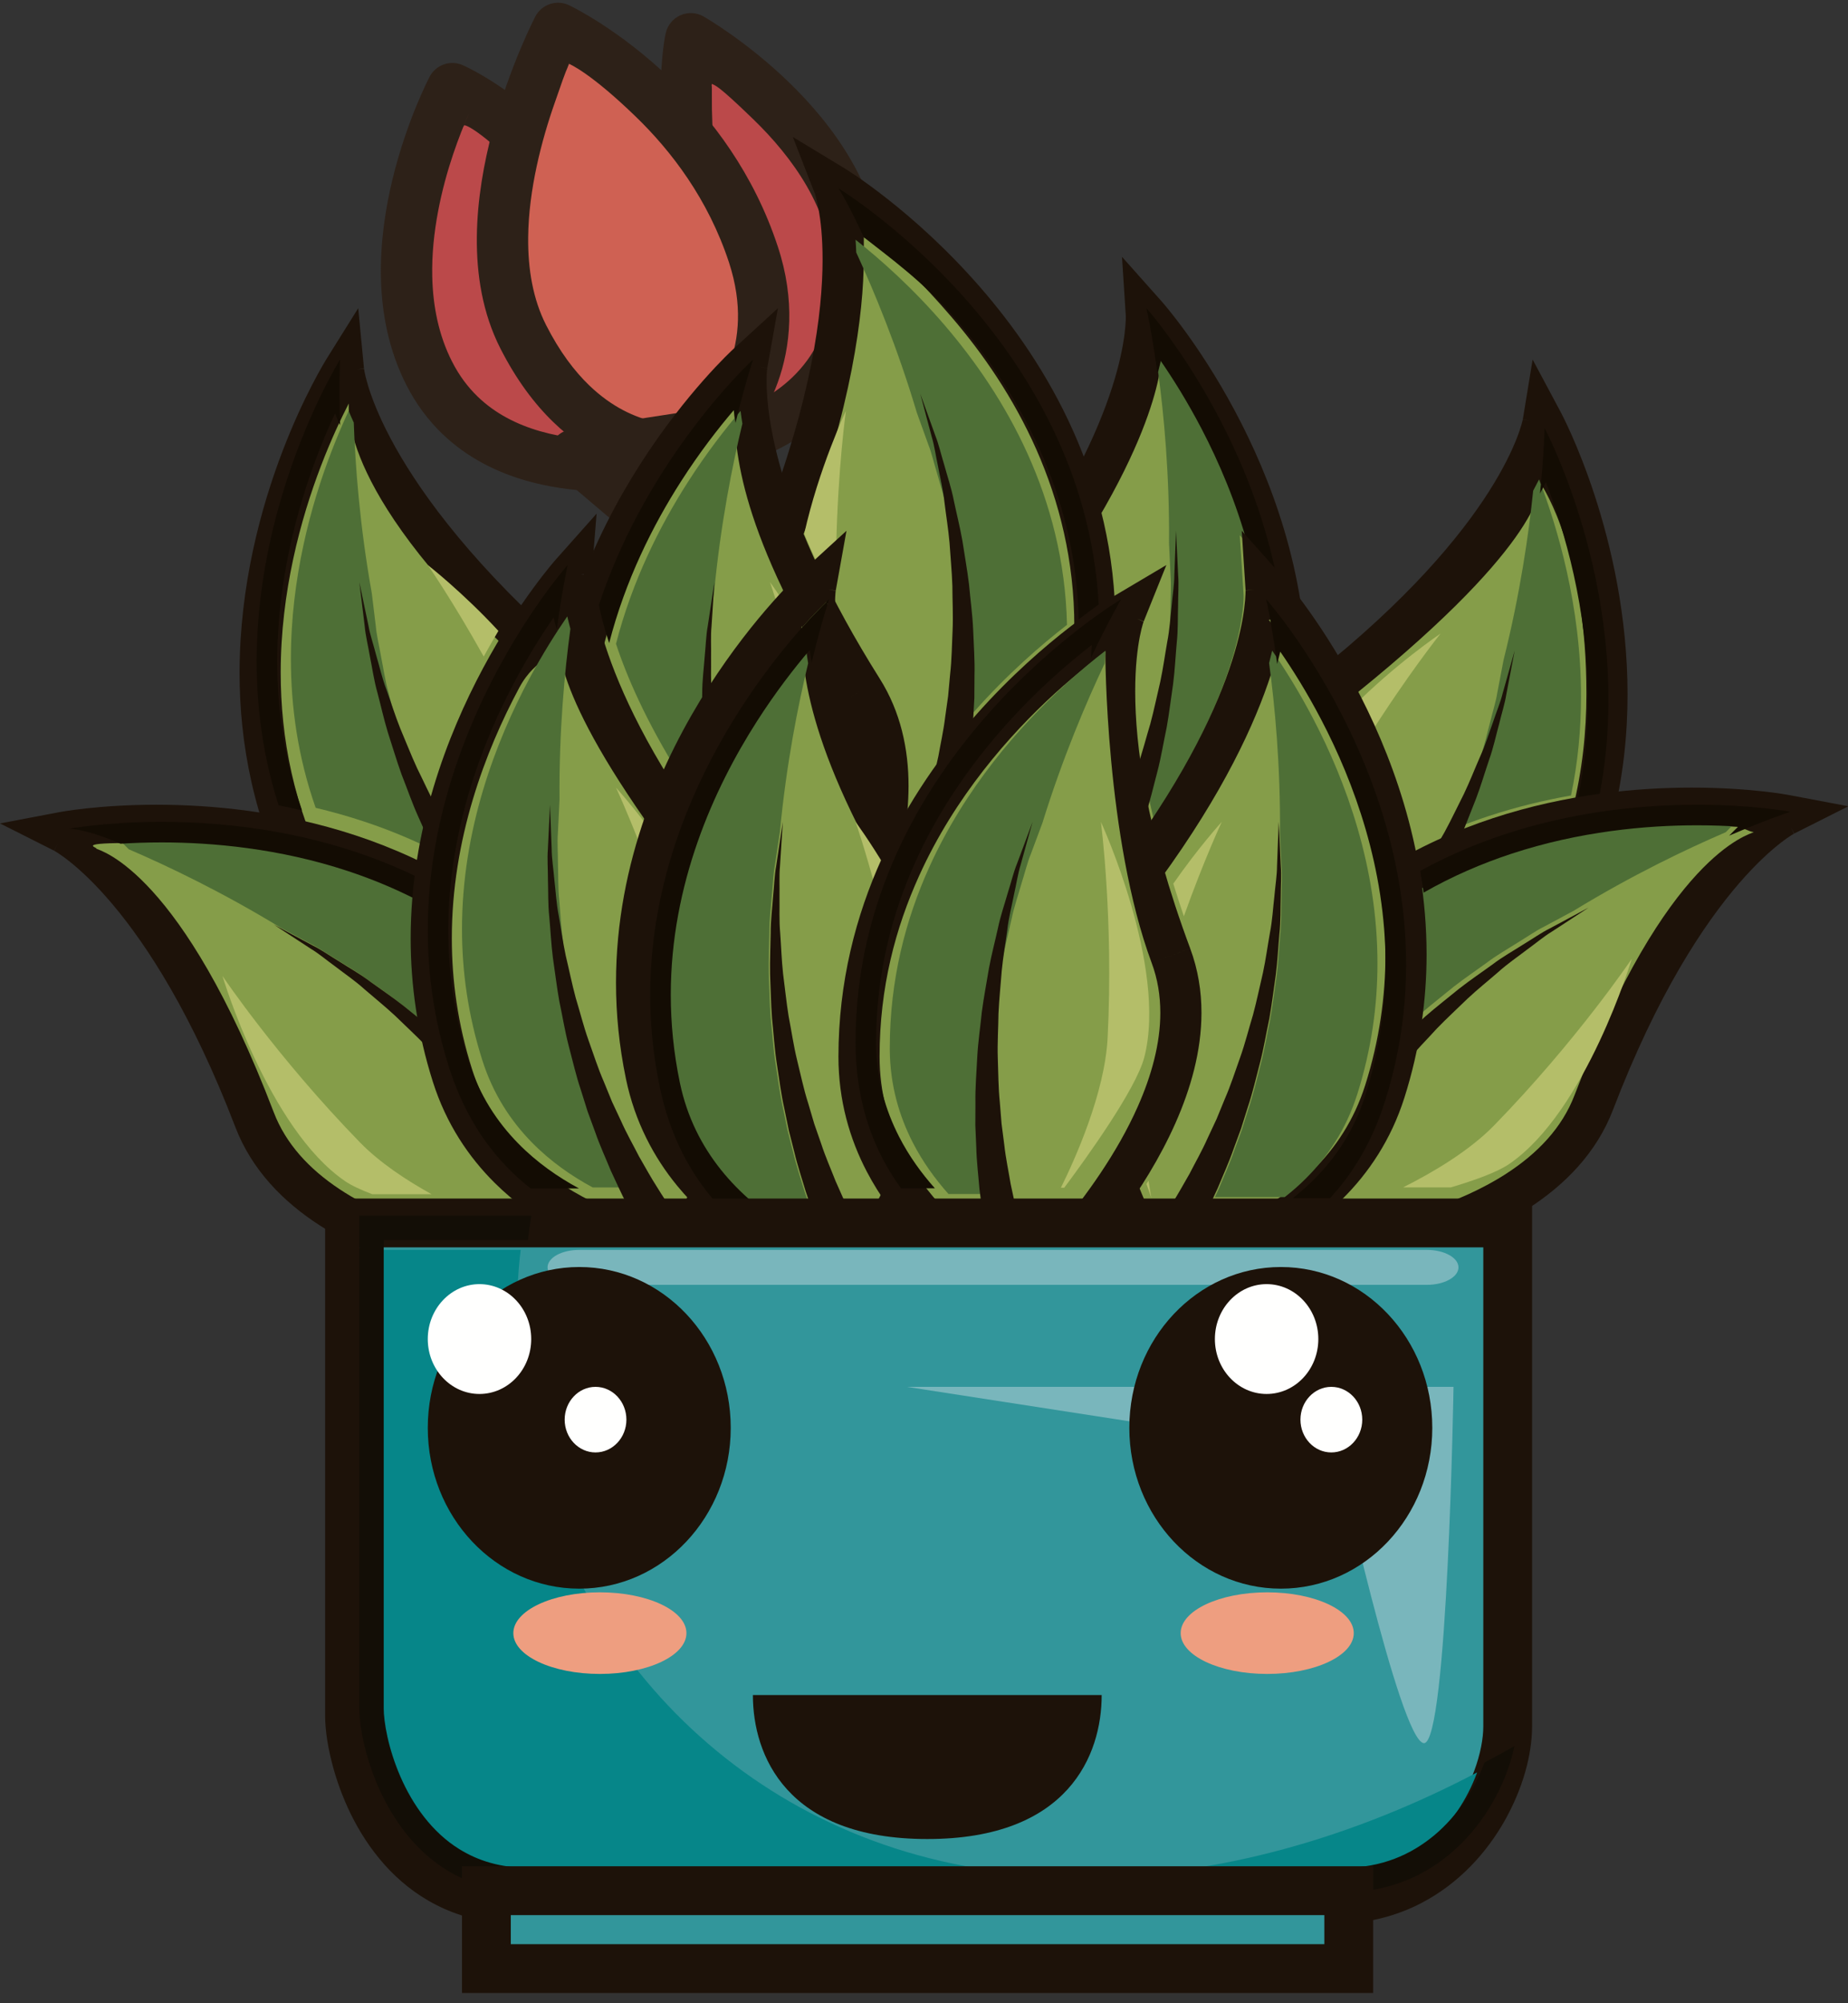 <?xml version="1.0" encoding="UTF-8"?>

<svg class="plant-index" viewBox="0 0 108 117" version="1.1" xmlns="http://www.w3.org/2000/svg" xmlns:xlink="http://www.w3.org/1999/xlink">
    <rect x="0" y="0" width="108" height="117" fill="#333333" stroke="none"/>
    <!-- Generator: Sketch 51 (57462) - http://www.bohemiancoding.com/sketch -->
    <defs></defs>
    <g id="Page-1" stroke="none" stroke-width="1" fill="none" fill-rule="evenodd">
        <g id="sansévéria_neutral" transform="translate(0, -6)">
            <g id="Group-2" transform="translate(36.222, 21.198) rotate(-46) translate(-36.222, -21.198) translate(21.722, 5.698)">
                <path d="M2.513,11.569 C-0.432,20.101 10.27,26.436 10.27,26.436 C10.27,26.436 10.142,23.6 13.649,16.955 C18.183,8.368 15.41,1 15.41,1 C15.41,1 5.121,4.01 2.513,11.569" id="Fill-183" fill="#BB494A"></path>
                <path d="M2.014,12.069 L0.596,11.579 C0.186,12.765 0,13.937 0,15.061 C0,17.106 0.607,18.967 1.472,20.572 C2.773,22.981 4.644,24.857 6.186,26.164 C7.729,27.468 8.956,28.196 9.007,28.226 C9.488,28.512 10.085,28.505 10.562,28.21 C11.037,27.915 11.308,27.383 11.267,26.825 L10.309,26.896 L11.27,26.896 L10.309,26.896 L11.27,26.896 C11.269,26.842 11.289,24.193 14.476,18.155 C16.645,14.05 17.25,10.174 17.25,7.168 C17.248,3.485 16.357,1.09 16.314,0.972 C16.039,0.239 15.241,-0.16 14.489,0.06 C14.416,0.084 11.747,0.863 8.682,2.655 C7.15,3.554 5.516,4.707 4.063,6.173 C2.613,7.638 1.338,9.429 0.596,11.579 L2.014,12.069 L3.432,12.558 C3.993,10.929 4.983,9.508 6.195,8.283 C8.009,6.447 10.316,5.083 12.163,4.205 C13.085,3.765 13.892,3.444 14.46,3.236 C14.744,3.132 13.528,3.587 13.678,3.538 L13.846,3.484 C13.89,3.469 14.251,4.075 14.249,7.168 C14.248,9.78 13.732,13.136 11.823,16.755 C8.473,23.102 8.271,26.223 8.27,26.896 L8.275,27.046 L9.771,26.936 L10.535,25.645 L10.465,25.762 L10.535,25.645 L10.465,25.762 L10.535,25.645 C10.478,25.613 8.502,24.415 6.613,22.47 C5.668,21.5 4.748,20.347 4.082,19.09 C3.414,17.83 3,16.483 3,15.061 C3,14.264 3.129,13.436 3.432,12.558 L2.014,12.069 L14.826,4.031" id="Fill-184" fill="#2D2118"></path>
                <path d="M23.322,25.339 C17.039,31.819 10,26.369 10,26.369 C10,26.369 12.587,25.202 16.93,19.071 C22.545,11.148 26.186,9 26.186,9 C26.186,9 28.887,19.599 23.322,25.339" id="Fill-185" fill="#BB494A"></path>
                <path d="M22.745,24.794 C21.7,25.87 20.677,26.537 19.7,26.947 C18.722,27.355 17.782,27.51 16.883,27.511 C15.374,27.514 13.98,27.055 12.972,26.581 C12.469,26.345 12.064,26.109 11.794,25.937 C11.659,25.851 11.556,25.781 11.493,25.736 L11.426,25.687 L11.138,26.042 L11.418,25.682 L11.138,26.042 L11.418,25.682 L10.5,26.868 L11.117,28.235 C11.427,28.094 14.203,26.72 18.654,20.437 C21.41,16.548 23.66,14.106 25.195,12.652 C25.963,11.925 25.263,12.507 25.647,12.216 C25.715,12.449 25.843,12.461 25.841,15.365 C25.842,16.961 25.675,18.718 25.199,20.367 C24.722,22.02 23.948,23.553 22.744,24.794 L23.822,25.838 L24.899,26.882 C26.519,25.21 27.504,23.204 28.081,21.198 C28.659,19.188 28.84,17.165 28.841,15.365 C28.839,11.874 28.157,9.205 28.139,9.129 C28.023,8.673 27.698,8.295 27.263,8.115 C26.827,7.933 26.33,7.968 25.924,8.207 C25.72,8.327 21.922,10.635 16.206,18.702 C14.09,21.69 12.43,23.427 11.339,24.397 C10.794,24.882 10.391,25.175 10.144,25.338 C10.021,25.42 9.936,25.469 9.892,25.493 L10.168,26.133 L9.883,25.5 L10.168,26.133 L9.883,25.5 C9.403,25.717 9.072,26.169 9.01,26.692 C8.948,27.214 9.165,27.731 9.581,28.053 C9.644,28.101 10.418,28.697 11.699,29.298 C12.979,29.896 14.776,30.509 16.883,30.511 C18.132,30.512 19.49,30.288 20.859,29.714 C22.228,29.142 23.601,28.222 24.899,26.882 L23.822,25.838 L22.745,24.794 Z" id="Fill-186" fill="#2D2118"></path>
                <path d="M7.863,14.046 C4.92,22.577 10.448,26.124 10.448,26.124 C10.448,26.124 17.15,27.038 20.658,20.393 C25.191,11.805 22.232,3 22.232,3 C22.232,3 10.47,6.486 7.863,14.046" id="Fill-187" fill="#CF6153"></path>
                <path d="M5.946,14.057 C5.278,15.991 5,17.734 5,19.28 C4.995,22.188 5.995,24.36 7.008,25.755 C8.022,27.156 9.03,27.816 9.139,27.887 C9.323,28.005 9.53,28.081 9.747,28.111 C9.803,28.118 10.18,28.167 10.785,28.167 C11.884,28.165 13.746,28.01 15.77,27.103 C17.792,26.202 19.959,24.5 21.485,21.595 C23.593,17.599 24.181,13.581 24.181,10.333 C24.178,6.088 23.187,3.125 23.155,3.023 C22.898,2.26 22.078,1.833 21.306,2.062 C21.242,2.083 18.219,2.977 14.797,4.878 C13.086,5.83 11.273,7.035 9.678,8.542 C8.087,10.048 6.702,11.869 5.946,14.057 L7.364,14.547 L8.782,15.036 C9.329,13.444 10.392,11.995 11.74,10.721 C13.755,8.809 16.385,7.332 18.499,6.366 C19.556,5.881 20.034,5.64 20.691,5.403 C21.02,5.284 20.318,5.523 20.494,5.466 L20.691,5.403 L20.748,5.386 L20.691,5.403 C20.716,5.471 21.183,6.678 21.18,10.333 C21.18,13.225 20.657,16.739 18.832,20.194 C17.607,22.499 16.04,23.684 14.54,24.366 C13.042,25.042 11.593,25.169 10.785,25.167 C10.563,25.167 10.391,25.158 10.281,25.15 L10.164,25.14 L10.087,25.603 L10.151,25.138 L10.087,25.603 L10.151,25.138 L9.949,26.625 L10.759,25.362 L10.323,26.042 L10.77,25.369 L10.323,26.042 L10.77,25.369 L10.652,25.283 C10.382,25.074 9.707,24.488 9.117,23.509 C8.526,22.527 8.003,21.167 8,19.28 C8,18.093 8.211,16.69 8.782,15.036 L7.364,14.547 L5.946,14.057 Z" id="Fill-188" fill="#2D2118"></path>
                <polyline id="Fill-189" fill="#7DA334" points="5 22 5.432 28.687 13.136 28.191 5 22"></polyline>
                <path d="M3.003,21.596 L3.435,28.284 C3.489,29.111 4.201,29.737 5.029,29.684 L12.732,29.188 C13.355,29.148 13.891,28.723 14.071,28.124 C14.252,27.526 14.041,26.876 13.544,26.497 L5.408,20.306 C4.94,19.95 4.308,19.9 3.79,20.178 C3.272,20.456 2.965,21.009 3.003,21.596 L4.5,21.5 L6.218,24.724 L4.5,21.5 L3.591,22.693 L4.5,21.5 L3.003,21.596 Z" id="Fill-190" fill="#2D2118"></path>
            </g>
            <path d="M58.145,42.21 C52.306,49.657 60.239,63.639 60.239,63.639 C60.239,63.639 70.856,62.367 73.725,53.35 C78.78,37.464 66.792,24 66.792,24 C66.792,24 67.278,30.558 58.145,42.21" id="Fill-96" fill="#859D49"></path>
            <path d="M57.402,41.875 C55.616,44.154 54.998,46.924 55,49.646 C55.005,53.354 56.113,57.063 57.201,59.879 C58.292,62.692 59.377,64.604 59.396,64.639 L59.79,65.334 L60.585,65.24 C60.665,65.228 63.429,64.898 66.629,63.367 C68.228,62.599 69.939,61.527 71.457,60.022 C72.974,58.519 74.294,56.574 75.073,54.121 C75.993,51.231 76.373,48.411 76.373,45.736 C76.37,39.389 74.246,33.878 72.142,29.949 C70.035,26.018 67.936,23.657 67.893,23.607 L65.571,21 L65.795,24.484 C65.791,25.429 65.519,31.508 57.402,41.875 L58.348,42.617 L59.295,43.358 C67.682,32.664 67.856,27.112 67.847,27.112 C68.043,27.336 68.292,27.765 70.208,31.435 C72.128,35.106 73.97,40.117 73.968,45.736 C73.968,48.184 73.622,50.75 72.781,53.392 C72.126,55.448 71.043,57.043 69.763,58.315 C67.847,60.219 65.466,61.373 63.559,62.032 C62.607,62.362 61.777,62.569 61.192,62.693 C60.9,62.755 60.669,62.795 60.515,62.82 L60.344,62.846 L60.442,64.046 L61.488,63.453 C61.374,63.251 60.342,61.379 59.346,58.759 C58.348,56.14 57.4,52.766 57.405,49.646 C57.406,47.268 57.938,45.086 59.294,43.359 L58.348,42.617 L57.402,41.875 Z" id="Fill-97" fill="#1D1209"></path>
            <path d="M67.411,53.799 C67.253,53.139 67.117,52.508 67,51.905 C67.064,51.656 67.127,51.407 67.193,51.16 C67.42,50.296 67.559,49.412 67.742,48.556 C67.896,47.693 67.994,46.835 68.118,46.013 C68.223,45.187 68.26,44.381 68.329,43.623 C68.411,42.867 68.385,42.143 68.407,41.481 C68.407,40.818 68.456,40.212 68.412,39.673 C68.387,39.136 68.363,38.668 68.346,38.282 C68.336,38.074 68.327,37.891 68.319,37.733 C68.354,33.723 68.018,30.204 67.683,27.724 C67.75,27.471 67.81,27.229 67.863,27 C68.571,28.025 69.42,29.369 70.256,30.97 C71.278,32.924 72.278,35.258 72.99,37.861 L72.454,37.26 L72.678,40.736 L72.68,40.847 C72.676,41.563 72.478,46.076 67.411,53.799" id="Fill-98" fill="#4E6F36"></path>
            <path d="M74.626,39.804 L72.947,37.919 C72.235,35.316 71.235,32.982 70.213,31.028 C69.377,29.427 68.528,28.083 67.82,27.058 C67.767,27.287 67.707,27.529 67.64,27.782 C67.32,25.419 67,24 67,24 C67,24 72.791,30.503 74.626,39.804" id="Fill-99" fill="#130C03"></path>
            <path d="M60,62.747 C60.017,62.726 60.261,62.463 60.717,61.877 C61.16,61.289 61.796,60.437 62.468,59.34 C62.818,58.8 63.152,58.188 63.523,57.548 C63.858,56.889 64.249,56.211 64.578,55.471 C64.75,55.104 64.923,54.731 65.1,54.353 C65.259,53.967 65.419,53.576 65.581,53.182 C65.923,52.4 66.183,51.573 66.478,50.755 C66.771,49.936 66.977,49.092 67.228,48.271 C67.451,47.443 67.617,46.615 67.808,45.818 C67.979,45.018 68.083,44.232 68.215,43.491 C68.361,42.751 68.395,42.04 68.473,41.386 C68.529,40.731 68.629,40.132 68.63,39.596 C68.651,39.061 68.668,38.594 68.683,38.21 C68.712,37.44 68.729,37 68.729,37 C68.729,37 68.75,37.44 68.787,38.209 C68.804,38.595 68.828,39.063 68.853,39.6 C68.897,40.139 68.848,40.745 68.848,41.408 C68.826,42.07 68.852,42.794 68.77,43.55 C68.701,44.308 68.664,45.114 68.559,45.94 C68.435,46.762 68.337,47.62 68.183,48.483 C68,49.339 67.861,50.223 67.634,51.087 C67.404,51.949 67.209,52.824 66.925,53.659 C66.793,54.08 66.662,54.497 66.533,54.91 C66.382,55.316 66.236,55.717 66.09,56.113 C65.816,56.91 65.47,57.649 65.177,58.366 C64.85,59.067 64.552,59.739 64.234,60.338 C63.626,61.552 63.025,62.523 62.597,63.204 C62.164,63.875 61.845,64.29 61.862,64.269 L60,62.747" id="Fill-100" fill="#1D1209"></path>
            <path d="M45.617,36.946 C42.225,45.78 53.914,56.814 53.914,56.814 C53.914,56.814 63.687,52.48 63.783,43.019 C63.949,26.349 48.536,17 48.536,17 C48.536,17 50.925,23.127 45.617,36.946" id="Fill-101" fill="#859D49"></path>
            <path d="M45.821,36.809 L44.699,36.377 C44.211,37.646 44,38.953 44,40.245 C44.002,42.474 44.614,44.654 45.493,46.675 C46.818,49.706 48.758,52.398 50.369,54.356 C51.981,56.311 53.266,57.526 53.292,57.551 L53.873,58.1 L54.605,57.776 C54.678,57.741 57.223,56.614 59.832,54.211 C61.134,53.008 62.455,51.481 63.465,49.596 C64.473,47.714 65.164,45.467 65.189,42.894 C65.19,42.799 65.19,42.708 65.19,42.615 C65.189,33.978 61.199,27.267 57.27,22.761 C53.334,18.246 49.43,15.878 49.363,15.835 L46.334,14 L47.619,17.3 L48.024,17.142 L47.616,17.291 C47.628,17.325 48.072,18.558 48.073,21.154 C48.073,24.229 47.446,29.221 44.699,36.378 L45.821,36.809 L46.943,37.24 C49.781,29.85 50.478,24.222 50.478,21.154 C50.478,18.086 50.531,19.991 50.478,19.858 C50.641,19.957 52.002,20.31 55.63,24.54 C59.265,28.778 62.787,34.871 62.785,42.615 L62.784,42.875 C62.761,45.027 62.195,46.87 61.345,48.461 C60.072,50.845 58.134,52.647 56.505,53.836 C55.692,54.431 54.96,54.873 54.437,55.163 C54.176,55.308 53.968,55.415 53.827,55.484 L53.671,55.559 L54.118,56.677 L54.943,55.802 C54.698,55.569 52.521,53.451 50.435,50.481 C49.391,48.998 48.372,47.302 47.624,45.544 C46.875,43.785 46.404,41.969 46.405,40.245 C46.406,39.211 46.571,38.21 46.943,37.24 L45.821,36.809 L46.178,17.3" id="Fill-102" fill="#1D1209"></path>
            <path d="M56.482,48.078 C56.496,47.81 56.511,47.54 56.526,47.268 C56.528,46.836 56.531,46.398 56.534,45.957 C56.559,45.076 56.489,44.182 56.456,43.29 C56.419,42.398 56.292,41.512 56.215,40.64 C56.11,39.77 55.952,38.921 55.829,38.099 C55.685,37.278 55.485,36.497 55.329,35.753 C55.185,35.005 54.948,34.321 54.774,33.682 C54.579,33.048 54.448,32.455 54.248,31.953 C54.065,31.447 53.907,31.005 53.776,30.642 C53.702,30.436 53.636,30.255 53.581,30.101 C52.438,26.269 51.087,23.013 50.04,20.746 C50.031,20.484 50.017,20.235 50,20 C51.422,21.123 53.327,22.802 55.208,24.995 C58.753,29.128 62.189,35.024 62.357,42.495 C60.86,43.652 58.884,45.359 56.899,47.599 C56.76,47.756 56.621,47.915 56.482,48.078" id="Fill-103" fill="#4E6F36"></path>
            <path d="M55.89,24.677 C54.009,22.484 51.905,20.98 50.483,19.857 C49.484,17.692 49,17 49,17 C49,17 63.361,25.711 64.209,41.308 C63.867,41.551 63.473,41.841 63.039,42.177 C62.871,34.706 59.435,28.81 55.89,24.677 Z" id="Fill-104" fill="#130C03"></path>
            <path d="M53,56.174 C53.009,56.15 53.166,55.827 53.429,55.132 C53.679,54.44 54.039,53.438 54.358,52.193 C54.533,51.575 54.673,50.89 54.84,50.17 C54.966,49.443 55.142,48.679 55.238,47.875 C55.295,47.475 55.351,47.066 55.41,46.653 C55.448,46.238 55.486,45.817 55.525,45.393 C55.624,44.545 55.629,43.678 55.671,42.809 C55.71,41.941 55.659,41.073 55.658,40.215 C55.629,39.358 55.544,38.517 55.492,37.7 C55.42,36.885 55.289,36.103 55.199,35.356 C55.12,34.605 54.943,33.915 54.826,33.268 C54.687,32.626 54.607,32.023 54.451,31.511 C54.314,30.993 54.193,30.542 54.094,30.171 C53.896,29.426 53.783,29 53.783,29 C53.783,29 53.931,29.414 54.193,30.139 C54.324,30.502 54.482,30.944 54.665,31.45 C54.865,31.952 54.996,32.545 55.191,33.179 C55.365,33.818 55.602,34.502 55.746,35.25 C55.902,35.994 56.102,36.775 56.246,37.596 C56.369,38.418 56.527,39.267 56.632,40.137 C56.709,41.009 56.836,41.895 56.873,42.787 C56.906,43.679 56.976,44.573 56.951,45.454 C56.948,45.895 56.945,46.333 56.943,46.765 C56.92,47.198 56.896,47.624 56.873,48.044 C56.844,48.887 56.732,49.695 56.663,50.467 C56.554,51.233 56.468,51.963 56.34,52.629 C56.115,53.968 55.825,55.072 55.617,55.849 C55.398,56.617 55.216,57.107 55.226,57.083 L53,56.174" id="Fill-105" fill="#1D1209"></path>
            <path d="M47.782,38.948 C47.495,38.334 47.236,37.745 47,37.18 C47.843,33.366 49.436,30 49.436,30 C49.436,30 48.968,33.31 48.87,37.954 L47.782,38.948" id="Fill-106" fill="#B4BE69"></path>
            <path d="M50.196,45.997 C55.241,54.002 45.919,67.1 45.919,67.1 C45.919,67.1 35.49,64.749 33.557,55.486 C30.153,39.166 43.454,27 43.454,27 C43.454,27 42.302,33.474 50.196,45.997" id="Fill-107" fill="#859D49"></path>
            <path d="M49.381,46.923 C50.31,48.396 50.691,50.088 50.693,51.913 C50.701,55.279 49.334,59.023 47.928,61.879 C47.229,63.309 46.525,64.521 46.001,65.37 C45.738,65.794 45.521,66.128 45.37,66.353 C45.295,66.466 45.236,66.552 45.197,66.608 L45.142,66.687 L46.122,67.385 L46.386,66.212 C46.144,66.156 43.639,65.523 41.043,63.87 C39.743,63.044 38.422,61.968 37.33,60.599 C36.236,59.228 35.365,57.572 34.937,55.526 C34.567,53.757 34.404,52.042 34.404,50.388 C34.402,43.934 36.905,38.367 39.442,34.407 C40.708,32.429 41.977,30.857 42.924,29.787 C42.922,32.284 43.17,37.076 49.382,46.923 L51.416,45.641 C45.404,36.101 44.802,30.27 44.8,28.272 C44.8,27.98 44.813,27.769 44.824,27.64 L44.839,27.507 L44.374,27.413 L44.84,27.496 L44.374,27.413 L44.84,27.496 L45.464,24 L42.845,26.398 C42.794,26.446 40.112,28.901 37.417,33.11 C34.726,37.317 32.003,43.301 32,50.388 C32,52.201 32.179,54.082 32.583,56.017 C33.108,58.536 34.222,60.606 35.577,62.256 C37.614,64.735 40.171,66.289 42.212,67.242 C44.256,68.194 45.798,68.543 45.857,68.557 L46.637,68.733 L47.101,68.082 C47.126,68.046 48.601,65.972 50.088,62.937 C51.57,59.897 53.088,55.905 53.097,51.913 C53.099,49.757 52.636,47.577 51.416,45.641 L50.399,46.282 L49.381,46.923 Z" id="Fill-108" fill="#1D1209"></path>
            <path d="M39.681,51.208 C37.741,48.076 36.633,45.526 36,43.603 C36.947,39.92 38.564,36.71 40.195,34.164 C41.292,32.45 42.391,31.042 43.28,30 C43.309,30.235 43.344,30.482 43.386,30.743 C42.801,33.167 42.111,36.617 41.734,40.592 C41.71,40.756 41.68,40.951 41.647,41.173 C41.59,41.555 41.519,42.018 41.439,42.55 C41.34,43.081 41.326,43.688 41.259,44.349 C41.213,45.01 41.113,45.726 41.117,46.488 C41.111,47.103 41.08,47.748 41.078,48.413 C40.593,49.289 40.121,50.222 39.681,51.208" id="Fill-109" fill="#4E6F36"></path>
            <path d="M35.6,43.561 C35.314,42.69 35.125,41.948 35,41.338 C37.869,32.617 44.01,27 44.01,27 C44.01,27 43.546,28.381 42.986,30.701 C42.944,30.44 42.909,30.193 42.88,29.958 C41.991,31 40.892,32.408 39.795,34.122 C38.164,36.668 36.547,39.878 35.6,43.561" id="Fill-110" fill="#130C03"></path>
            <path d="M45.793,67.828 C45.807,67.85 45.533,67.404 45.17,66.693 C44.814,65.971 44.315,64.945 43.836,63.675 C43.58,63.046 43.352,62.348 43.097,61.617 C42.88,60.873 42.613,60.103 42.421,59.282 C42.316,58.874 42.211,58.46 42.103,58.041 C42.017,57.617 41.929,57.188 41.842,56.755 C41.644,55.896 41.539,55.005 41.399,54.125 C41.262,53.243 41.214,52.348 41.119,51.478 C41.053,50.604 41.043,49.741 41.005,48.91 C40.986,48.078 41.031,47.272 41.039,46.512 C41.035,45.75 41.135,45.034 41.181,44.373 C41.248,43.712 41.262,43.105 41.361,42.574 C41.441,42.042 41.512,41.579 41.569,41.197 C41.683,40.435 41.75,40 41.75,40 C41.75,40 41.721,40.439 41.672,41.209 C41.646,41.592 41.617,42.058 41.582,42.592 C41.529,43.125 41.567,43.732 41.556,44.389 C41.566,45.047 41.528,45.758 41.597,46.509 C41.652,47.26 41.676,48.052 41.764,48.866 C41.873,49.678 41.953,50.519 42.09,51.365 C42.256,52.207 42.375,53.068 42.583,53.913 C42.793,54.756 42.966,55.606 43.227,56.419 C43.348,56.827 43.467,57.233 43.586,57.632 C43.723,58.026 43.858,58.416 43.992,58.798 C44.242,59.568 44.562,60.283 44.828,60.972 C45.131,61.646 45.402,62.29 45.694,62.862 C46.25,64.022 46.797,64.935 47.176,65.565 C47.57,66.195 47.787,66.482 47.801,66.503 L45.793,67.828" id="Fill-111" fill="#1D1209"></path>
            <path d="M45.373,41.145 C45.143,40.409 45,40 45,40 C45,40 45.238,40.321 45.613,40.879 C45.535,40.964 45.455,41.052 45.373,41.145" id="Fill-112" fill="#B4BE69"></path>
            <path d="M77.302,46.674 C69.881,52.545 74.314,67.997 74.314,67.997 C74.314,67.997 84.934,69.25 89.836,61.158 C98.475,46.899 89.979,31 89.979,31 C89.979,31 88.911,37.489 77.302,46.674" id="Fill-113" fill="#859D49"></path>
            <path d="M76.759,45.425 C74.838,46.944 73.643,49.012 72.941,51.209 C72.236,53.411 72.001,55.763 72,57.991 C72.005,63.312 73.348,67.961 73.362,68.022 L73.582,68.791 L74.376,68.884 C74.414,68.889 75.053,68.963 76.083,68.963 C77.744,68.961 80.425,68.775 83.244,67.753 C86.056,66.736 89.03,64.842 91.067,61.475 C94.111,56.451 95.118,51.222 95.117,46.547 C95.106,37.345 91.285,30.224 91.242,30.128 L89.569,27 L88.995,30.499 L89.385,30.563 L88.996,30.49 L89.385,30.563 L88.996,30.49 C88.973,30.58 87.822,36.662 76.759,45.425 L77.505,46.368 L78.25,47.311 C90.049,37.988 90.008,34.555 90.051,34.248 C90.227,34.571 92.721,38.286 92.712,46.547 C92.71,50.886 91.788,55.641 89.01,60.229 C87.304,63.039 84.869,64.6 82.423,65.493 C79.983,66.381 77.558,66.56 76.083,66.558 C75.626,66.558 75.26,66.542 75.014,66.526 C74.89,66.518 74.797,66.51 74.736,66.504 L74.658,66.496 L74.517,67.691 L75.673,67.359 C75.531,66.856 74.402,62.602 74.405,57.991 C74.404,55.935 74.63,53.812 75.23,51.943 C75.833,50.068 76.79,48.467 78.25,47.311 L77.505,46.368 L76.759,45.425 Z" id="Fill-114" fill="#1D1209"></path>
            <path d="M85,54.396 C85.258,53.769 85.492,53.143 85.736,52.542 C86.031,51.763 86.257,50.989 86.501,50.269 C86.759,49.552 86.903,48.843 87.079,48.205 C87.235,47.56 87.424,46.982 87.507,46.448 C87.609,45.92 87.697,45.459 87.769,45.08 C87.807,44.88 87.841,44.702 87.87,44.55 C88.846,40.656 89.346,37.151 89.601,34.66 C89.726,34.43 89.841,34.21 89.946,34 C91,36.741 92.403,41.392 92.397,46.687 C92.396,48.55 92.226,50.49 91.812,52.461 C90.261,52.734 88.639,53.122 86.993,53.665 C86.331,53.883 85.666,54.126 85,54.396" id="Fill-115" fill="#4E6F36"></path>
            <path d="M92.211,52.627 C92.625,50.656 92.795,48.716 92.796,46.853 C92.802,41.558 91.399,36.907 90.345,34.166 C90.24,34.376 90.125,34.596 90,34.826 C90.244,32.454 90.266,31 90.266,31 C90.266,31 95.665,41.104 93.479,52.426 C93.062,52.485 92.639,52.551 92.211,52.627" id="Fill-116" fill="#130C03"></path>
            <path d="M74,66.981 C74.02,66.965 74.32,66.767 74.901,66.304 C75.469,65.836 76.289,65.157 77.198,64.248 C77.664,63.806 78.133,63.289 78.643,62.754 C79.123,62.193 79.664,61.625 80.155,60.982 C80.408,60.666 80.666,60.344 80.926,60.018 C81.17,59.68 81.418,59.338 81.667,58.993 C82.183,58.313 82.631,57.57 83.108,56.844 C83.584,56.116 83.983,55.344 84.42,54.605 C84.83,53.853 85.186,53.087 85.559,52.357 C85.912,51.618 86.197,50.879 86.5,50.19 C86.814,49.505 87.016,48.821 87.244,48.204 C87.451,47.581 87.689,47.021 87.816,46.501 C87.961,45.986 88.088,45.536 88.192,45.166 C88.401,44.424 88.52,44 88.52,44 C88.52,44 88.437,44.433 88.293,45.189 C88.221,45.568 88.133,46.029 88.031,46.557 C87.948,47.091 87.759,47.669 87.603,48.314 C87.427,48.952 87.283,49.661 87.025,50.378 C86.781,51.098 86.555,51.872 86.26,52.651 C85.947,53.421 85.651,54.233 85.299,55.035 C84.92,55.824 84.577,56.651 84.154,57.437 C83.729,58.221 83.334,59.027 82.863,59.771 C82.635,60.15 82.41,60.525 82.187,60.896 C81.947,61.256 81.709,61.611 81.476,61.961 C81.021,62.671 80.514,63.309 80.06,63.938 C79.577,64.542 79.131,65.125 78.68,65.633 C77.805,66.671 76.992,67.473 76.418,68.035 C75.838,68.585 75.432,68.914 75.453,68.898 L74,66.981" id="Fill-117" fill="#1D1209"></path>
            <path d="M79.881,49.184 C79.593,48.543 79.297,47.931 79,47.35 C81.52,44.804 84.191,43 84.191,43 C84.191,43 82.231,45.446 79.881,49.184" id="Fill-118" fill="#B4BE69"></path>
            <path d="M31.457,43.498 C38.464,49.858 32.992,64.974 32.992,64.974 C32.992,64.974 22.312,65.504 17.971,57.098 C10.316,42.287 19.873,27 19.873,27 C19.873,27 20.497,33.546 31.457,43.498" id="Fill-119" fill="#859D49"></path>
            <path d="M30.851,45.031 C32.034,46.105 32.821,47.475 33.323,49.052 C33.824,50.625 34.026,52.395 34.025,54.171 C34.027,56.946 33.536,59.728 33.042,61.8 C32.795,62.837 32.548,63.697 32.363,64.293 C32.272,64.591 32.195,64.824 32.143,64.98 L32.083,65.155 L33.195,65.617 L33.137,64.416 C33.09,64.417 32.984,64.421 32.817,64.421 C31.935,64.423 29.357,64.319 26.615,63.347 C25.243,62.863 23.832,62.165 22.552,61.172 C21.273,60.176 20.122,58.891 19.241,57.189 C17.152,53.144 16.406,49.074 16.405,45.287 C16.404,40.561 17.579,36.284 18.762,33.201 C19.352,31.66 19.943,30.417 20.382,29.566 C20.404,29.876 19.712,34.928 30.851,45.03 L31.66,44.141 L32.468,43.25 C27.076,38.355 24.274,34.34 22.82,31.597 C22.093,30.225 21.703,29.17 21.496,28.477 C21.393,28.131 21.335,27.875 21.304,27.715 L21.276,27.548 L20.873,27.567 L21.273,27.529 L20.873,27.567 L21.273,27.529 L20.935,24 L19.056,27.006 C19.006,27.106 14.015,35.039 14,45.287 C13.999,49.388 14.817,53.866 17.105,58.293 C18.152,60.322 19.553,61.888 21.078,63.071 C23.368,64.847 25.92,65.774 28.081,66.269 C30.244,66.763 32.026,66.825 32.817,66.825 C33.082,66.825 33.235,66.818 33.253,66.817 L34.052,66.779 L34.325,66.026 C34.344,65.956 36.421,60.268 36.43,54.171 C36.429,52.216 36.214,50.212 35.615,48.323 C35.017,46.438 34.02,44.659 32.468,43.25 L31.66,44.141 L30.851,45.031 Z" id="Fill-120" fill="#1D1209"></path>
            <path d="M24.857,55.421 C23.644,54.841 22.424,54.36 21.218,53.963 C20.284,53.655 19.358,53.397 18.448,53.181 C17.404,50.213 17.001,47.276 17,44.492 C16.999,39.766 18.174,35.489 19.357,32.406 C19.707,31.493 20.057,30.684 20.376,30 C20.466,30.217 20.566,30.445 20.676,30.684 C20.761,33.182 21.022,36.703 21.728,40.644 C21.747,40.804 21.77,40.991 21.796,41.203 C21.843,41.586 21.899,42.052 21.964,42.585 C22.011,43.124 22.161,43.713 22.272,44.367 C22.405,45.016 22.501,45.733 22.709,46.465 C22.904,47.201 23.077,47.989 23.318,48.785 C23.578,49.576 23.819,50.405 24.116,51.229 C24.44,52.042 24.727,52.891 25.095,53.703 C25.118,53.755 25.142,53.806 25.165,53.858 C25.051,54.37 24.948,54.891 24.857,55.421" id="Fill-121" fill="#4E6F36"></path>
            <path d="M17.65,53.333 C17.19,53.224 16.734,53.126 16.283,53.037 C11.983,39.62 19.873,27 19.873,27 C19.873,27 19.796,28.453 19.878,30.836 C19.768,30.597 19.668,30.369 19.578,30.152 C19.259,30.836 18.909,31.645 18.559,32.558 C17.376,35.641 16.201,39.918 16.202,44.644 C16.203,47.428 16.606,50.365 17.65,53.333" id="Fill-122" fill="#130C03"></path>
            <path d="M32.352,65.728 C32.372,65.745 31.988,65.389 31.448,64.801 C30.912,64.201 30.155,63.346 29.352,62.251 C28.938,61.714 28.532,61.102 28.09,60.466 C27.681,59.808 27.217,59.137 26.812,58.398 C26.602,58.033 26.389,57.662 26.174,57.286 C25.977,56.902 25.778,56.512 25.577,56.119 C25.157,55.344 24.817,54.514 24.446,53.702 C24.078,52.89 23.791,52.041 23.467,51.228 C23.17,50.404 22.929,49.575 22.669,48.784 C22.428,47.988 22.255,47.2 22.06,46.464 C21.852,45.732 21.756,45.015 21.623,44.366 C21.512,43.712 21.362,43.123 21.315,42.584 C21.25,42.051 21.194,41.585 21.147,41.202 C21.053,40.437 21,40 21,40 C21,40 21.09,40.431 21.248,41.185 C21.328,41.562 21.424,42.019 21.534,42.543 C21.624,43.07 21.825,43.645 21.989,44.281 C22.176,44.912 22.329,45.607 22.596,46.313 C22.852,47.021 23.086,47.778 23.389,48.538 C23.711,49.292 24.014,50.08 24.373,50.859 C24.758,51.625 25.104,52.424 25.53,53.181 C25.957,53.938 26.352,54.71 26.823,55.423 C27.047,55.785 27.272,56.143 27.493,56.497 C27.73,56.84 27.965,57.178 28.196,57.51 C28.643,58.185 29.143,58.788 29.584,59.381 C30.057,59.95 30.491,60.497 30.925,60.97 C31.771,61.939 32.543,62.671 33.078,63.177 C33.626,63.678 33.911,63.896 33.93,63.913 L32.352,65.728" id="Fill-123" fill="#1D1209"></path>
            <path d="M28.27,44.346 C26.453,41.089 25,39 25,39 C25,39 27.027,40.579 29.128,42.847 C28.847,43.316 28.559,43.816 28.27,44.346" id="Fill-124" fill="#B4BE69"></path>
            <path d="M34.624,80.415 C34.624,80.415 38.994,70.657 32.737,63.559 C21.712,51.053 4,54.41 4,54.41 C4,54.41 9.873,57.366 15.169,71.191 C18.554,80.028 34.624,80.415 34.624,80.415 Z" id="Fill-125" fill="#859D49"></path>
            <path d="M13.753,71.824 C14.715,74.335 16.565,76.203 18.692,77.573 C21.892,79.631 25.765,80.659 28.857,81.213 C31.949,81.762 34.261,81.818 34.302,81.82 L35.101,81.839 L35.429,81.109 C35.463,81.021 37.011,77.587 37.017,73.134 C37.017,71.539 36.814,69.81 36.252,68.069 C35.691,66.328 34.765,64.576 33.346,62.967 C29.597,58.712 25.097,56.212 20.776,54.789 C16.452,53.364 12.3,53.001 9.15,53 C5.767,53.001 3.538,53.421 3.483,53.431 L0,54.092 L3.166,55.686 L3.347,55.328 L3.158,55.682 L3.347,55.328 L3.158,55.682 C3.237,55.731 8.697,58.647 13.753,71.824 L15.999,70.964 C10.627,56.917 5.901,55.697 5.62,55.565 C5.816,55.529 4.35,55.24 7.334,55.24 C10.298,55.239 16.022,55.752 20.023,57.072 C24.027,58.394 28.117,60.673 31.541,64.557 C32.732,65.908 33.492,67.349 33.964,68.808 C34.435,70.266 34.613,71.742 34.613,73.134 C34.614,75.076 34.264,76.847 33.914,78.121 C33.739,78.758 33.564,79.27 33.435,79.617 C33.371,79.791 33.318,79.924 33.283,80.01 L33.243,80.105 L34.331,80.618 L34.36,79.416 C33.909,79.403 29.949,79.236 25.785,78.047 C23.703,77.456 21.576,76.608 19.825,75.441 C18.068,74.271 16.707,72.811 15.999,70.964 L14.876,71.394 L13.753,71.824 Z" id="Fill-126" fill="#1D1209"></path>
            <path d="M24.656,65.62 C24.244,65.285 23.832,64.961 23.437,64.635 C22.783,64.122 22.111,63.674 21.495,63.226 C20.89,62.766 20.255,62.416 19.699,62.057 C19.13,61.716 18.636,61.363 18.151,61.123 C17.677,60.869 17.264,60.647 16.923,60.465 C16.732,60.362 16.565,60.272 16.422,60.195 C13.007,58.109 9.824,56.59 7.529,55.604 C7.346,55.416 7.17,55.24 7,55.076 C7.697,55.031 8.502,55 9.393,55 C9.395,55 9.397,55 9.399,55 C9.402,55 9.405,55 9.408,55 C12.371,55 16.275,55.348 20.272,56.667 C21.628,57.115 22.994,57.673 24.341,58.365 C24.273,59.165 24.237,59.98 24.236,60.809 C24.236,62.369 24.366,63.977 24.656,65.62" id="Fill-127" fill="#4E6F36"></path>
            <path d="M20.316,56.869 C16.319,55.55 12.415,55.202 9.452,55.202 C8.546,55.202 7.741,55.233 7.044,55.278 C4.853,54.337 4,54.41 4,54.41 C4,54.41 6.161,54 9.443,54 C13.435,54 19.085,54.606 24.522,57.29 C24.468,57.711 24.422,58.137 24.385,58.567 C23.038,57.875 21.672,57.317 20.316,56.869 Z" id="Fill-128" fill="#130C03"></path>
            <path d="M33.592,80.727 C33.583,80.703 33.482,80.358 33.215,79.665 C32.937,78.983 32.535,77.999 31.939,76.858 C31.656,76.282 31.303,75.679 30.945,75.033 C30.553,74.407 30.172,73.722 29.706,73.06 C29.48,72.724 29.25,72.382 29.016,72.037 C28.767,71.702 28.513,71.364 28.26,71.022 C27.765,70.326 27.189,69.678 26.639,69.005 C26.088,68.333 25.469,67.721 24.894,67.084 C24.3,66.467 23.675,65.898 23.09,65.325 C22.49,64.767 21.871,64.273 21.302,63.779 C20.743,63.273 20.15,62.878 19.631,62.475 C19.097,62.091 18.635,61.696 18.176,61.42 C17.728,61.127 17.337,60.872 17.014,60.662 C16.369,60.241 16,60 16,60 C16,60 16.387,60.208 17.066,60.573 C17.407,60.755 17.82,60.977 18.294,61.231 C18.779,61.471 19.273,61.824 19.842,62.165 C20.398,62.524 21.033,62.874 21.638,63.334 C22.254,63.782 22.926,64.23 23.58,64.743 C24.221,65.272 24.908,65.797 25.568,66.374 C26.207,66.971 26.894,67.545 27.517,68.184 C28.139,68.824 28.789,69.442 29.359,70.114 C29.652,70.444 29.943,70.772 30.23,71.095 C30.502,71.432 30.771,71.765 31.035,72.092 C31.577,72.738 32.033,73.414 32.498,74.034 C32.93,74.676 33.353,75.276 33.704,75.858 C34.432,77.003 34.955,78.019 35.32,78.736 C35.672,79.453 35.864,79.939 35.855,79.915 L33.592,80.727" id="Fill-129" fill="#1D1209"></path>
            <path d="M25.224,75.749 L21.76,75.749 C21.104,75.502 20.551,75.246 20.176,74.992 C15.67,71.929 13,63 13,63 C13,63 16.204,67.766 21.042,72.727 C22.187,73.902 23.744,74.93 25.224,75.749" id="Fill-130" fill="#B4BE69"></path>
            <path d="M41.824,57.209 C47.662,64.656 39.728,78.637 39.728,78.637 C39.728,78.637 29.114,77.366 26.244,68.35 C21.189,52.463 33.177,39 33.177,39 C33.177,39 32.692,45.558 41.824,57.209" id="Fill-131" fill="#859D49"></path>
            <path d="M41.081,58.431 C42.435,60.158 42.966,62.339 42.968,64.717 C42.973,67.937 41.962,71.429 40.93,74.081 C40.415,75.408 39.9,76.528 39.514,77.311 C39.322,77.703 39.162,78.011 39.052,78.218 C38.997,78.322 38.954,78.401 38.925,78.452 L39.931,79.117 L40.074,77.924 C39.828,77.893 37.272,77.52 34.52,76.14 C33.142,75.452 31.719,74.517 30.492,73.267 C29.264,72.015 28.228,70.456 27.593,68.465 C26.752,65.822 26.405,63.257 26.405,60.809 C26.402,55.01 28.366,49.857 30.351,46.158 C31.341,44.309 32.584,44.602 32.584,42.762 C32.689,42.632 32.47,42.895 32.524,42.831 L32.584,42.762 C32.579,44.175 32.688,47.733 41.081,58.431 L42.973,56.948 C34.851,46.577 34.582,40.497 34.577,39.659 L33.945,39.526 L34.578,39.577 L33.945,39.526 L34.578,39.577 L34.866,36 L32.482,38.68 C32.438,38.73 30.339,41.091 28.231,45.022 C26.127,48.951 24.003,54.462 24,60.809 C24,63.484 24.381,66.304 25.301,69.194 C26.08,71.646 27.401,73.591 28.918,75.094 C31.197,77.351 33.9,78.636 36.028,79.376 C38.158,80.113 39.728,80.304 39.788,80.311 L40.582,80.406 L40.977,79.711 C40.996,79.676 42.081,77.763 43.172,74.95 C44.259,72.134 45.368,68.424 45.373,64.717 C45.374,61.996 44.758,59.226 42.973,56.948 L42.027,57.689 L41.081,58.431 Z" id="Fill-132" fill="#1D1209"></path>
            <path d="M37.194,75.353 L34.637,75.353 C33.412,74.693 32.172,73.834 31.087,72.728 C29.859,71.476 28.823,69.917 28.188,67.926 C27.347,65.283 27,62.718 27,60.27 C26.997,54.471 28.961,49.318 30.946,45.619 C31.721,44.172 32.498,42.949 33.153,42 C33.206,42.23 33.266,42.473 33.335,42.727 C33,45.199 32.667,48.704 32.699,52.698 C32.691,52.863 32.682,53.058 32.671,53.281 C32.653,53.666 32.63,54.135 32.604,54.672 C32.561,55.21 32.609,55.816 32.609,56.479 C32.632,57.142 32.605,57.865 32.687,58.621 C32.757,59.379 32.794,60.185 32.898,61.011 C33.022,61.833 33.12,62.692 33.274,63.554 C33.458,64.41 33.597,65.294 33.823,66.158 C34.054,67.02 34.249,67.895 34.532,68.73 C34.665,69.151 34.796,69.568 34.925,69.981 C35.075,70.387 35.222,70.789 35.367,71.184 C35.642,71.98 35.987,72.72 36.279,73.437 C36.597,74.117 36.887,74.768 37.194,75.353" id="Fill-133" fill="#4E6F36"></path>
            <path d="M33.839,75.412 L31.011,75.412 C29.069,73.892 27.296,71.653 26.244,68.35 C21.189,52.463 33.177,39 33.177,39 C33.177,39 32.856,40.421 32.537,42.786 C32.468,42.532 32.408,42.289 32.355,42.059 C31.7,43.008 30.923,44.231 30.148,45.678 C28.163,49.377 26.199,54.53 26.202,60.329 C26.202,62.777 26.549,65.342 27.39,67.985 C28.025,69.976 29.061,71.535 30.289,72.787 C31.374,73.893 32.614,74.752 33.839,75.412" id="Fill-134" fill="#130C03"></path>
            <path d="M39.01,80.269 C39.026,80.289 38.708,79.874 38.274,79.204 C37.847,78.522 37.245,77.552 36.638,76.338 C36.319,75.739 36.021,75.067 35.693,74.366 C35.401,73.649 35.056,72.909 34.781,72.113 C34.636,71.718 34.489,71.316 34.339,70.91 C34.21,70.497 34.079,70.08 33.946,69.659 C33.663,68.824 33.468,67.949 33.237,67.087 C33.011,66.223 32.872,65.339 32.688,64.483 C32.534,63.621 32.436,62.762 32.312,61.94 C32.208,61.114 32.171,60.308 32.101,59.55 C32.019,58.794 32.046,58.071 32.023,57.408 C32.023,56.745 31.975,56.139 32.018,55.601 C32.044,55.064 32.067,54.595 32.085,54.21 C32.122,53.44 32.143,53 32.143,53 C32.143,53 32.159,53.44 32.188,54.211 C32.203,54.595 32.221,55.061 32.241,55.596 C32.242,56.132 32.343,56.732 32.398,57.387 C32.476,58.04 32.511,58.751 32.656,59.491 C32.788,60.233 32.893,61.018 33.063,61.818 C33.255,62.616 33.421,63.444 33.643,64.271 C33.894,65.092 34.101,65.936 34.393,66.755 C34.688,67.573 34.948,68.4 35.291,69.182 C35.452,69.576 35.612,69.967 35.77,70.353 C35.948,70.731 36.122,71.104 36.294,71.471 C36.622,72.211 37.014,72.889 37.349,73.548 C37.719,74.187 38.054,74.8 38.403,75.339 C39.075,76.436 39.712,77.288 40.154,77.876 C40.61,78.463 40.854,78.726 40.871,78.746 L39.01,80.269" id="Fill-135" fill="#1D1209"></path>
            <path d="M37.417,55.377 C36.598,53.276 36,52 36,52 C36,52 36.774,52.848 37.792,54.183 C37.66,54.575 37.535,54.973 37.417,55.377" id="Fill-136" fill="#B4BE69"></path>
            <path d="M92.938,70.191 C89.555,79.028 73.483,79.415 73.483,79.415 C73.483,79.415 69.115,69.657 75.372,62.558 C86.397,50.053 104.109,53.41 104.109,53.41 C104.109,53.41 98.235,56.367 92.938,70.191" id="Fill-137" fill="#859D49"></path>
            <path d="M92.019,69.963 C91.289,71.87 89.861,73.365 88.023,74.552 C85.275,76.332 81.655,77.331 78.74,77.845 C77.282,78.104 76.001,78.247 75.09,78.325 C74.634,78.364 74.271,78.387 74.024,78.4 C73.901,78.406 73.807,78.41 73.745,78.412 L73.687,79.617 L74.784,79.126 C74.73,79.014 73.399,75.898 73.405,72.134 C73.405,70.742 73.582,69.265 74.054,67.808 C74.525,66.349 75.285,64.908 76.477,63.556 C79.902,59.672 83.992,57.393 87.995,56.072 C91.996,54.751 95.904,54.404 98.869,54.404 C99.886,54.404 100.766,54.227 101.471,54.282 C101.868,54.313 102.174,54.567 102.504,54.602 C102.223,54.735 97.391,55.916 92.019,69.963 L94.265,70.823 C96.87,64.023 99.595,59.954 101.623,57.604 C102.639,56.429 103.48,55.683 104.051,55.238 C104.336,55.016 104.554,54.87 104.691,54.783 L104.837,54.695 L104.678,54.338 L104.853,54.686 L104.678,54.338 L104.853,54.686 L108.022,53.09 L104.536,52.431 C104.482,52.421 102.25,52 98.869,52 C95.719,52 91.566,52.363 87.243,53.788 C82.922,55.211 78.422,57.711 74.674,61.965 C73.252,63.575 72.326,65.328 71.765,67.069 C71.203,68.811 71,70.54 71,72.134 C71.007,76.588 72.555,80.02 72.589,80.108 L72.915,80.838 L73.716,80.819 C73.772,80.816 77.86,80.721 82.46,79.479 C84.76,78.856 87.194,77.947 89.326,76.573 C91.453,75.202 93.303,73.334 94.265,70.823 L93.142,70.393 L92.019,69.963 Z" id="Fill-138" fill="#1D1209"></path>
            <path d="M83.068,65.174 C83.204,64.044 83.267,62.932 83.267,61.845 C83.266,60.501 83.17,59.194 83,57.932 C84.681,56.97 86.405,56.232 88.113,55.668 C92.111,54.349 96.015,54 98.978,54 C98.981,54 98.984,54 98.987,54 C99.88,54 100.688,54.032 101.386,54.077 C101.216,54.24 101.04,54.416 100.857,54.605 C98.563,55.591 95.38,57.109 91.966,59.195 C91.823,59.272 91.655,59.362 91.463,59.465 C91.122,59.648 90.709,59.869 90.235,60.124 C89.75,60.363 89.256,60.716 88.688,61.058 C88.131,61.417 87.496,61.766 86.891,62.226 C86.276,62.675 85.604,63.122 84.949,63.636 C84.341,64.137 83.695,64.634 83.068,65.174" id="Fill-139" fill="#4E6F36"></path>
            <path d="M83.198,58.134 C83.14,57.707 83.074,57.285 83,56.867 C88.767,53.691 94.922,53 99.185,53 C102.468,53 104.629,53.41 104.629,53.41 C104.629,53.41 103.247,53.865 101.055,54.807 C101.238,54.618 101.414,54.442 101.584,54.279 C100.886,54.234 100.078,54.202 99.185,54.202 C99.182,54.202 99.179,54.202 99.176,54.202 C96.213,54.202 92.309,54.551 88.311,55.87 C86.603,56.434 84.879,57.172 83.198,58.134" id="Fill-140" fill="#130C03"></path>
            <path d="M73,78.915 C72.99,78.939 73.183,78.453 73.535,77.736 C73.899,77.019 74.422,76.004 75.15,74.858 C75.501,74.277 75.924,73.676 76.356,73.035 C76.821,72.414 77.277,71.739 77.82,71.093 C78.084,70.765 78.352,70.432 78.624,70.096 C78.912,69.772 79.202,69.445 79.495,69.115 C80.065,68.443 80.715,67.825 81.337,67.184 C81.961,66.546 82.648,65.972 83.287,65.375 C83.947,64.798 84.633,64.273 85.275,63.744 C85.93,63.23 86.602,62.783 87.217,62.334 C87.822,61.874 88.457,61.525 89.014,61.166 C89.582,60.824 90.076,60.471 90.561,60.232 C91.035,59.977 91.448,59.756 91.789,59.573 C92.468,59.208 92.855,59 92.855,59 C92.855,59 92.486,59.241 91.841,59.663 C91.519,59.872 91.127,60.127 90.68,60.42 C90.221,60.697 89.758,61.091 89.225,61.476 C88.705,61.878 88.112,62.274 87.553,62.779 C86.984,63.274 86.364,63.767 85.766,64.326 C85.18,64.899 84.556,65.467 83.961,66.084 C83.386,66.722 82.768,67.333 82.216,68.005 C81.666,68.679 81.09,69.327 80.596,70.023 C80.341,70.364 80.088,70.703 79.838,71.037 C79.605,71.383 79.375,71.724 79.148,72.061 C78.683,72.722 78.302,73.407 77.91,74.033 C77.551,74.68 77.199,75.283 76.916,75.859 C76.32,76.999 75.917,77.984 75.64,78.665 C75.371,79.359 75.271,79.704 75.262,79.727 L73,78.915" id="Fill-141" fill="#1D1209"></path>
            <path d="M84.791,75.349 L82,75.349 C83.774,74.459 85.875,73.21 87.32,71.728 C92.158,66.766 95.363,62 95.363,62 C95.363,62 92.694,70.93 88.185,73.993 C87.499,74.459 86.207,74.929 84.791,75.349" id="Fill-142" fill="#B4BE69"></path>
            <path d="M65.145,59.21 C59.306,66.657 67.239,80.64 67.239,80.64 C67.239,80.64 77.855,79.368 80.723,70.351 C85.779,54.464 73.791,41 73.791,41 C73.791,41 74.277,47.559 65.145,59.21" id="Fill-143" fill="#859D49"></path>
            <path d="M64.402,57.874 C62.615,60.154 61.998,62.924 62,65.646 C62.005,69.354 63.113,73.063 64.201,75.879 C65.292,78.691 66.377,80.604 66.396,80.639 L66.79,81.334 L67.585,81.239 C67.665,81.227 70.429,80.898 73.629,79.366 C75.227,78.599 76.938,77.527 78.456,76.022 C79.973,74.519 81.293,72.574 82.072,70.121 C82.992,67.231 83.372,64.41 83.372,61.736 C83.369,55.389 81.245,49.877 79.141,45.948 C77.034,42.018 74.935,39.657 74.892,39.607 L72.569,37 L72.794,40.484 L73.278,40.452 L72.793,40.476 L73.278,40.452 L72.793,40.476 C72.79,41.428 72.518,47.508 64.402,57.875 L65.348,58.616 L66.295,59.358 C74.681,48.664 75.204,42.004 75.2,40.587 C75.2,40.441 75.195,40.355 75.194,40.329 L73.994,40.406 L74.669,42.06 L74.151,42.204 C74.347,42.428 75.291,43.765 77.207,47.435 C79.127,51.106 80.969,56.117 80.967,61.736 C80.967,64.184 80.621,66.75 79.781,69.392 C79.125,71.448 78.043,73.043 76.762,74.315 C74.846,76.219 72.465,77.373 70.558,78.031 C69.607,78.362 68.777,78.569 68.192,78.692 C67.9,78.754 67.669,78.795 67.515,78.82 L67.343,78.846 L67.442,80.046 L68.487,79.452 C68.374,79.25 67.342,77.379 66.346,74.758 C65.348,72.14 64.4,68.766 64.405,65.646 C64.406,63.268 64.938,61.086 66.294,59.358 L65.348,58.616 L64.402,57.874 Z" id="Fill-144" fill="#1D1209"></path>
            <path d="M75.08,75.918 L71,75.918 C71.074,75.761 71.148,75.601 71.223,75.439 C71.516,74.722 71.86,73.982 72.135,73.185 C72.28,72.79 72.428,72.389 72.577,71.982 C72.708,71.57 72.838,71.152 72.97,70.732 C73.253,69.897 73.45,69.022 73.678,68.159 C73.905,67.296 74.044,66.411 74.228,65.556 C74.383,64.693 74.481,63.835 74.604,63.012 C74.708,62.186 74.746,61.38 74.815,60.623 C74.897,59.866 74.872,59.143 74.893,58.481 C74.893,57.817 74.942,57.211 74.897,56.673 C74.872,56.136 74.85,55.667 74.832,55.282 C74.821,55.064 74.812,54.872 74.805,54.71 C74.837,50.709 74.503,47.198 74.168,44.724 C74.235,44.47 74.295,44.229 74.348,44 C75.056,45.025 75.905,46.368 76.741,47.97 C78.661,51.641 80.503,56.652 80.501,62.271 C80.501,64.719 80.155,67.285 79.315,69.927 C78.659,71.983 77.577,73.578 76.296,74.85 C75.908,75.236 75.5,75.592 75.08,75.918" id="Fill-145" fill="#4E6F36"></path>
            <path d="M77.73,75.977 L75.552,75.977 C75.972,75.651 76.38,75.295 76.768,74.909 C78.049,73.637 79.131,72.042 79.787,69.986 C80.627,67.344 80.973,64.778 80.973,62.33 C80.975,56.711 79.133,51.7 77.213,48.029 C76.377,46.427 75.528,45.084 74.82,44.059 C74.767,44.288 74.707,44.529 74.64,44.783 C74.32,42.42 74,41 74,41 C74,41 85.988,54.464 80.932,70.351 C80.173,72.739 79.036,74.571 77.73,75.977" id="Fill-146" fill="#130C03"></path>
            <path d="M66,79.747 C66.016,79.727 66.26,79.464 66.717,78.877 C67.159,78.289 67.797,77.437 68.468,76.34 C68.817,75.801 69.153,75.188 69.522,74.548 C69.858,73.89 70.25,73.211 70.577,72.471 C70.748,72.104 70.923,71.731 71.1,71.354 C71.258,70.967 71.418,70.577 71.58,70.183 C71.924,69.401 72.183,68.574 72.478,67.756 C72.77,66.937 72.977,66.092 73.228,65.271 C73.452,64.444 73.618,63.616 73.808,62.819 C73.979,62.018 74.082,61.233 74.215,60.492 C74.361,59.751 74.395,59.04 74.473,58.386 C74.529,57.732 74.629,57.132 74.631,56.597 C74.651,56.062 74.668,55.595 74.683,55.211 C74.712,54.441 74.729,54 74.729,54 C74.729,54 74.75,54.44 74.787,55.21 C74.805,55.595 74.827,56.064 74.852,56.601 C74.897,57.139 74.848,57.745 74.848,58.409 C74.827,59.071 74.852,59.794 74.77,60.551 C74.701,61.308 74.663,62.114 74.559,62.94 C74.436,63.763 74.338,64.621 74.183,65.484 C73.999,66.339 73.86,67.224 73.633,68.087 C73.405,68.95 73.208,69.825 72.925,70.66 C72.793,71.08 72.663,71.498 72.532,71.91 C72.383,72.317 72.235,72.718 72.09,73.113 C71.815,73.91 71.471,74.65 71.178,75.367 C70.85,76.068 70.552,76.74 70.234,77.339 C69.626,78.553 69.025,79.523 68.597,80.205 C68.163,80.875 67.845,81.29 67.862,81.27 L66,79.747" id="Fill-147" fill="#1D1209"></path>
            <path d="M67.289,75.967 C67.289,75.967 67.177,75.659 67,75.15 C67.04,75.086 67.081,75.022 67.121,74.958 C67.215,75.589 67.289,75.967 67.289,75.967 M69.187,59.514 C68.964,58.86 68.758,58.225 68.57,57.61 C70.051,55.48 71.403,54 71.403,54 C71.403,54 70.384,56.17 69.187,59.514" id="Fill-148" fill="#B4BE69"></path>
            <path d="M55.197,59.997 C60.242,68.002 50.921,81.1 50.921,81.1 C50.921,81.1 40.49,78.749 38.557,69.486 C35.154,53.167 48.456,41 48.456,41 C48.456,41 47.301,47.474 55.197,59.997" id="Fill-149" fill="#859D49"></path>
            <path d="M53.382,59.924 C54.31,61.398 54.692,63.09 54.694,64.915 C54.702,68.281 53.335,72.025 51.93,74.881 C51.23,76.311 50.528,77.522 50.003,78.371 C49.741,78.795 49.523,79.129 49.372,79.355 C49.297,79.467 49.239,79.553 49.2,79.609 L49.144,79.689 L50.124,80.386 L50.389,79.213 C50.147,79.157 47.641,78.524 45.044,76.871 C43.744,76.045 42.423,74.969 41.33,73.6 C40.237,72.229 39.365,70.573 38.937,68.527 C38.568,66.758 38.405,65.044 38.405,63.391 C38.402,56.936 40.906,51.369 43.443,47.408 C44.709,45.43 45.978,43.858 46.925,42.788 C47.398,42.253 47.791,41.843 48.062,41.57 C48.198,41.434 48.303,41.332 48.372,41.265 L47.659,40.286 L46.475,40.073 C46.463,40.141 46.847,41.897 46.847,42.627 C46.845,45.126 47.173,50.081 53.383,59.924 L54.4,59.283 L55.416,58.642 C49.406,49.105 48.803,43.275 48.801,41.275 C48.801,40.982 48.814,40.771 48.826,40.642 L48.841,40.509 L48.374,40.414 L48.842,40.499 L48.374,40.414 L48.842,40.499 L49.47,37 L46.847,39.399 C46.795,39.447 44.114,41.902 41.418,46.112 C38.726,50.319 36.003,56.304 36,63.391 C36,65.203 36.18,67.084 36.583,69.018 C37.107,71.537 38.222,73.607 39.577,75.257 C41.615,77.736 44.172,79.29 46.214,80.243 C48.258,81.195 49.801,81.545 49.86,81.558 L50.64,81.734 L51.104,81.082 C51.129,81.047 52.603,78.974 54.09,75.938 C55.571,72.899 57.09,68.907 57.099,64.915 C57.1,62.758 56.637,60.578 55.417,58.642 L54.4,59.283 L53.382,59.924 Z" id="Fill-150" fill="#1D1209"></path>
            <path d="M47.246,76.248 L43.768,76.248 C43.115,75.692 42.49,75.063 41.925,74.355 C40.832,72.984 39.96,71.328 39.532,69.282 C39.163,67.513 39,65.799 39,64.146 C38.997,57.691 41.501,52.124 44.038,48.163 C45.135,46.45 46.233,45.042 47.123,44 C47.152,44.235 47.187,44.483 47.229,44.743 C46.643,47.171 45.952,50.626 45.576,54.606 C45.552,54.767 45.523,54.956 45.491,55.171 C45.434,55.553 45.364,56.017 45.284,56.549 C45.184,57.08 45.171,57.688 45.102,58.347 C45.057,59.008 44.958,59.725 44.962,60.486 C44.952,61.247 44.908,62.053 44.926,62.885 C44.966,63.715 44.975,64.579 45.041,65.453 C45.135,66.323 45.183,67.217 45.321,68.099 C45.461,68.98 45.566,69.871 45.762,70.731 C45.851,71.163 45.939,71.592 46.026,72.016 C46.132,72.435 46.239,72.849 46.342,73.257 C46.534,74.078 46.801,74.849 47.02,75.592 C47.097,75.814 47.172,76.033 47.246,76.248" id="Fill-151" fill="#4E6F36"></path>
            <path d="M41.818,76.207 C40.371,74.567 39.162,72.387 38.557,69.486 C35.895,56.721 43.455,46.496 46.873,42.648 C47.825,41.577 48.456,41 48.456,41 C48.456,41 47.991,42.381 47.431,44.702 C47.389,44.442 47.354,44.194 47.325,43.959 C46.435,45.001 45.337,46.409 44.24,48.122 C41.703,52.083 39.199,57.65 39.202,64.105 C39.202,65.758 39.365,67.472 39.734,69.241 C40.162,71.287 41.034,72.943 42.127,74.314 C42.692,75.022 43.317,75.651 43.97,76.207 L41.818,76.207 Z" id="Fill-152" fill="#130C03"></path>
            <path d="M49.793,81.829 C49.808,81.851 49.534,81.405 49.17,80.694 C48.815,79.972 48.316,78.946 47.835,77.676 C47.581,77.047 47.352,76.349 47.098,75.618 C46.879,74.875 46.612,74.104 46.42,73.283 C46.317,72.875 46.21,72.461 46.104,72.042 C46.017,71.618 45.929,71.189 45.84,70.757 C45.644,69.897 45.539,69.006 45.399,68.125 C45.261,67.243 45.213,66.349 45.119,65.479 C45.053,64.605 45.044,63.741 45.004,62.911 C44.986,62.079 45.03,61.273 45.04,60.512 C45.036,59.751 45.135,59.034 45.18,58.373 C45.249,57.714 45.262,57.106 45.362,56.575 C45.442,56.043 45.512,55.579 45.569,55.197 C45.684,54.435 45.751,54 45.751,54 C45.751,54 45.722,54.439 45.672,55.209 C45.647,55.593 45.618,56.059 45.583,56.593 C45.53,57.126 45.567,57.732 45.555,58.39 C45.567,59.047 45.528,59.758 45.597,60.51 C45.653,61.261 45.676,62.053 45.764,62.867 C45.872,63.679 45.954,64.52 46.09,65.366 C46.256,66.208 46.376,67.069 46.583,67.914 C46.792,68.757 46.965,69.606 47.227,70.42 C47.348,70.828 47.467,71.233 47.585,71.634 C47.722,72.027 47.858,72.417 47.991,72.799 C48.241,73.569 48.562,74.284 48.829,74.973 C49.131,75.647 49.402,76.291 49.694,76.863 C50.25,78.023 50.797,78.936 51.176,79.566 C51.571,80.196 51.788,80.482 51.801,80.504 L49.793,81.829" id="Fill-153" fill="#1D1209"></path>
            <path d="M51.882,76.19 L51.867,76.19 C51.895,76.096 51.944,75.924 52.008,75.688 C52.03,75.722 52.052,75.755 52.074,75.789 C51.987,75.973 51.921,76.11 51.882,76.19 M51.251,58.195 C50.564,55.615 50,54 50,54 C50,54 50.817,55.103 51.81,56.772 C51.614,57.236 51.427,57.711 51.251,58.195" id="Fill-154" fill="#B4BE69"></path>
            <path d="M68.229,60.974 C71.528,69.842 59.723,80.754 59.723,80.754 C59.723,80.754 49.994,76.318 50,66.856 C50.01,50.184 65.521,41 65.521,41 C65.521,41 63.067,47.101 68.229,60.974" id="Fill-155" fill="#859D49"></path>
            <path d="M67.305,62.238 C67.655,63.179 67.81,64.149 67.811,65.149 C67.813,66.933 67.3,68.814 66.494,70.627 C65.289,73.349 63.434,75.898 61.881,77.743 C61.105,78.667 60.405,79.416 59.903,79.932 C59.652,80.19 59.451,80.389 59.314,80.522 L59.158,80.671 L59.926,81.599 L60.425,80.505 C60.351,80.473 58.024,79.375 55.782,77.224 C54.659,76.149 53.56,74.817 52.748,73.237 C51.937,71.655 51.405,69.832 51.404,67.71 C51.406,63.664 52.332,60.198 53.727,57.125 C55.817,52.518 58.981,48.935 61.627,46.517 C62.949,45.308 64.601,44.057 64.601,44.057 C64.586,44.057 64.615,55.012 67.305,62.238 L69.559,61.399 C66.954,54.402 66.343,49.478 66.343,46.386 C66.343,44.915 66.482,43.858 66.612,43.185 C66.678,42.849 66.741,42.609 66.785,42.462 L66.834,42.31 L66.452,42.138 L66.84,42.294 L66.452,42.138 L66.84,42.294 L68.165,39 L65.112,40.81 C65.044,40.852 61.073,43.204 57.067,47.724 C53.068,52.235 49.006,58.986 49,67.71 L51.403,67.705 L49,67.71 C48.999,70.281 49.666,72.534 50.656,74.426 C52.143,77.267 54.327,79.31 56.13,80.66 C57.935,82.01 59.372,82.667 59.427,82.693 L60.155,83.025 L60.742,82.482 C60.777,82.448 63.095,80.306 65.44,77.102 C66.612,75.499 67.793,73.629 68.692,71.603 C69.59,69.577 70.214,67.389 70.216,65.149 C70.216,63.898 70.018,62.632 69.559,61.4 L68.432,61.819 L67.305,62.238 Z" id="Fill-156" fill="#1D1209"></path>
            <path d="M58.143,75.737 L55.432,75.737 C54.653,74.864 53.924,73.86 53.343,72.728 C52.546,71.174 52.019,69.386 52,67.311 L52,67.193 C52.003,63.212 52.927,59.689 54.322,56.616 C56.412,52.009 59.576,48.426 62.222,46.008 C63.094,45.21 63.909,44.54 64.607,44 C64.588,44.236 64.571,44.486 64.559,44.749 C63.491,47.001 62.11,50.233 60.928,54.042 C60.87,54.199 60.8,54.386 60.721,54.601 C60.586,54.963 60.422,55.402 60.234,55.906 C60.029,56.406 59.892,56.998 59.689,57.63 C59.51,58.268 59.266,58.949 59.114,59.695 C58.95,60.438 58.741,61.217 58.59,62.035 C58.457,62.856 58.29,63.704 58.176,64.572 C58.09,65.444 57.954,66.329 57.908,67.22 C57.865,68.111 57.785,69.005 57.803,69.886 C57.801,70.327 57.799,70.765 57.797,71.197 C57.815,71.629 57.834,72.057 57.852,72.477 C57.872,73.32 57.976,74.129 58.037,74.902 C58.074,75.186 58.108,75.465 58.143,75.737" id="Fill-157" fill="#4E6F36"></path>
            <path d="M54.634,75.401 L52.656,75.401 C51.135,73.32 49.998,70.537 50,66.856 C50.01,50.184 65.521,41 65.521,41 C65.521,41 64.785,42.256 63.761,44.413 C63.773,44.15 63.79,43.9 63.809,43.664 C63.111,44.204 62.296,44.874 61.424,45.672 C58.778,48.09 55.614,51.673 53.524,56.28 C52.129,59.353 51.205,62.876 51.202,66.857 L51.202,66.975 C51.221,69.05 51.748,70.838 52.545,72.392 C53.126,73.524 53.855,74.528 54.634,75.401 C51.381,70.296 49.755,67.744 49.755,67.744" id="Fill-158" fill="#130C03"></path>
            <path d="M58.607,82.067 C58.616,82.091 58.439,81.599 58.229,80.829 C58.029,80.049 57.75,78.942 57.541,77.601 C57.42,76.933 57.34,76.203 57.24,75.436 C57.179,74.663 57.075,73.854 57.055,73.011 C57.037,72.591 57.018,72.163 57,71.731 C57.002,71.299 57.004,70.861 57.006,70.42 C56.988,69.539 57.068,68.645 57.111,67.754 C57.157,66.863 57.293,65.978 57.379,65.106 C57.493,64.238 57.66,63.39 57.793,62.569 C57.944,61.751 58.153,60.972 58.317,60.229 C58.469,59.483 58.713,58.802 58.892,58.164 C59.095,57.532 59.232,56.94 59.437,56.44 C59.625,55.936 59.789,55.497 59.924,55.135 C60.192,54.413 60.346,54 60.346,54 C60.346,54 60.228,54.424 60.021,55.167 C59.919,55.538 59.794,55.988 59.65,56.504 C59.49,57.014 59.402,57.616 59.258,58.257 C59.133,58.903 58.95,59.591 58.863,60.341 C58.764,61.087 58.625,61.867 58.545,62.682 C58.484,63.499 58.392,64.338 58.353,65.194 C58.344,66.053 58.283,66.92 58.312,67.789 C58.346,68.658 58.342,69.524 58.431,70.374 C58.465,70.798 58.5,71.219 58.533,71.635 C58.587,72.049 58.639,72.458 58.691,72.859 C58.779,73.663 58.946,74.429 59.066,75.158 C59.224,75.88 59.357,76.566 59.526,77.186 C59.832,78.435 60.182,79.44 60.424,80.135 C60.681,80.832 60.834,81.157 60.842,81.181 L58.607,82.067" id="Fill-159" fill="#1D1209"></path>
            <path d="M62.195,75.371 L62,75.371 C62.817,73.722 64.566,69.852 64.731,66.617 C65.083,59.696 64.338,54 64.338,54 C64.338,54 68.235,62.466 66.876,67.744 C66.396,69.61 63.483,73.647 62.195,75.371" id="Fill-160" fill="#B4BE69"></path>
            <path d="M78.524,116.517 C71.68,116.517 38.586,116.517 30.886,116.517 C23.187,116.517 21,108.427 21,105.785 C21,103.142 21,77 21,77 L88.685,77 C88.685,77 88.685,102.773 88.685,106.404 C88.685,110.034 85.367,116.517 78.524,116.517" id="Fill-161" fill="#32969B"></path>
            <path d="M77.951,115.517 C71.107,115.517 38.012,115.517 30.313,115.517 C28.638,115.514 27.347,115.09 26.272,114.426 C24.669,113.436 23.542,111.827 22.831,110.197 C22.477,109.385 22.227,108.577 22.071,107.872 C21.914,107.171 21.851,106.563 21.852,106.211 C21.852,104.89 21.852,97.693 21.852,90.828 C21.852,83.962 21.017,78.852 21.017,78.852 L20.427,78.852 L86.686,78.852 C86.686,78.852 86.686,103.199 86.686,106.83 C86.688,107.522 86.518,108.464 86.151,109.442 C85.602,110.916 84.619,112.468 83.256,113.609 C81.886,114.75 80.174,115.512 77.951,115.517 L77.951,118.369 C79.887,118.371 81.619,117.905 83.085,117.138 C85.289,115.985 86.888,114.192 87.943,112.327 C88.995,110.451 89.531,108.509 89.538,106.83 C89.538,103.199 89.538,77.426 89.538,77.426 L89.538,76 L19,76 L19,77.426 C19,77.43 19,79.06 19,81.552 C19,89.029 19,104.229 19,106.211 C19.003,107.059 19.162,108.149 19.518,109.397 C20.058,111.257 21.045,113.441 22.777,115.236 C23.643,116.131 24.701,116.921 25.962,117.482 C27.223,118.044 28.683,118.37 30.313,118.369 C38.013,118.369 71.107,118.369 77.951,118.369 L77.951,116.943 L77.951,115.517 Z" id="Fill-162" fill="#1D1209"></path>
            <path d="M78.099,117.091 L78.099,115.665 C71.255,115.665 38.16,115.665 30.461,115.665 C28.786,115.662 27.495,115.238 26.42,114.574 C24.817,113.584 23.69,111.975 22.979,110.345 C22.625,109.533 22.375,108.725 22.219,108.02 C22.062,107.319 21.999,106.711 22,106.359 C22,105.038 22,97.841 22,90.976 C22,86.05 22,81.294 22,79 L30.428,79 C30.232,80.684 30.16,82.42 30.221,84.195 C30.713,98.835 40.504,111.325 54.932,114.679 C57.698,115.321 60.508,115.62 63.325,115.62 C71.254,115.62 79.225,113.251 86.326,109.517 C86.317,109.542 86.308,109.566 86.299,109.59 C85.75,111.064 84.767,112.616 83.404,113.757 C82.034,114.898 80.322,115.66 78.099,115.665 L78.099,117.091" id="Fill-163" fill="#068689"></path>
            <path d="M78.524,116.517 L78.524,115.091 C80.747,115.086 82.459,114.324 83.829,113.183 C85.192,112.042 86.175,110.49 86.724,109.016 C86.733,108.992 86.742,108.968 86.751,108.943 C87.342,108.633 87.927,108.312 88.506,107.983 C87.736,111.645 84.458,116.517 78.524,116.517 L30.886,116.517 C23.187,116.517 21,108.427 21,105.785 C21,103.142 21,77 21,77 L31.051,77 C30.975,77.471 30.909,77.946 30.853,78.426 L22.425,78.426 C22.425,80.72 22.425,85.476 22.425,90.402 C22.425,97.267 22.425,104.464 22.425,105.785 C22.424,106.137 22.487,106.745 22.644,107.446 C22.8,108.151 23.05,108.959 23.404,109.771 C24.115,111.401 25.242,113.01 26.845,114 C27.92,114.664 29.211,115.088 30.886,115.091 C38.585,115.091 71.68,115.091 78.524,115.091 L78.524,116.517" id="Fill-164" fill="#130E06"></path>
            <path d="M83.385,81.042 L33.852,81.042 C32.829,81.042 32,80.586 32,80.021 C32,79.456 32.829,79 33.852,79 L83.385,79 C84.406,79 85.235,79.456 85.235,80.021 C85.235,80.586 84.406,81.042 83.385,81.042" id="Fill-165" fill="#79B6BC"></path>
            <path d="M83.221,107.809 C83.214,107.809 83.208,107.809 83.202,107.808 C81.799,107.62 78.133,90.888 78.133,90.888 L53,87 L84.946,87 C84.946,87 84.608,107.81 83.221,107.809" id="Fill-166" fill="#79B6BC"></path>
            <polygon id="Fill-167" fill="#32969B" points="29 121.549 79.398 121.549 79.398 117 29 117"></polygon>
            <polygon id="Fill-168" fill="#1D1209" points="29.852 119.549 29.852 117.852 77.397 117.852 77.397 119.549 80.25 120.975 80.25 115 27 115 27 122.401 80.25 122.401 80.25 120.975 77.397 119.549"></polygon>
            <path d="M40.116,101.384 C40.116,102.699 37.852,103.767 35.058,103.767 C32.265,103.767 30,102.699 30,101.384 C30,100.067 32.265,99 35.058,99 C37.852,99 40.116,100.067 40.116,101.384" id="Fill-177" fill="#EE9E80"></path>
            <path d="M79.116,101.384 C79.116,102.699 76.85,103.767 74.059,103.767 C71.266,103.767 69,102.699 69,101.384 C69,100.067 71.266,99 74.059,99 C76.85,99 79.116,100.067 79.116,101.384" id="Fill-178" fill="#EE9E80"></path>
            <path d="M33.854,98.786 C28.964,98.786 25,94.58 25,89.394 C25,84.203 28.964,80 33.854,80 C38.743,80 42.705,84.203 42.705,89.394 C42.705,94.58 38.743,98.786 33.854,98.786 Z" id="Fill-563" fill="#1D1209"></path>
            <path d="M28.02,87.415 C26.355,87.415 25,85.981 25,84.208 C25,82.438 26.355,81 28.02,81 C29.691,81 31.045,82.438 31.045,84.208 C31.045,85.981 29.691,87.415 28.02,87.415 Z" id="Fill-564" fill="#FFFFFE"></path>
            <path d="M34.801,90.83 C33.808,90.83 33,89.971 33,88.915 C33,87.859 33.808,87 34.801,87 C35.8,87 36.608,87.859 36.608,88.915 C36.608,89.971 35.8,90.83 34.801,90.83 Z" id="Fill-565" fill="#FFFFFE"></path>
            <path d="M74.856,98.786 C69.966,98.786 66,94.58 66,89.394 C66,84.203 69.966,80 74.856,80 C79.747,80 83.705,84.203 83.705,89.394 C83.705,94.58 79.747,98.786 74.856,98.786 Z" id="Fill-566" fill="#1D1209"></path>
            <path d="M74.022,87.415 C72.355,87.415 71,85.981 71,84.208 C71,82.438 72.355,81 74.022,81 C75.693,81 77.045,82.438 77.045,84.208 C77.045,85.981 75.693,87.415 74.022,87.415 Z" id="Fill-567" fill="#FFFFFE"></path>
            <path d="M77.803,90.83 C76.808,90.83 76,89.971 76,88.915 C76,87.859 76.808,87 77.803,87 C78.802,87 79.612,87.859 79.612,88.915 C79.612,89.971 78.802,90.83 77.803,90.83 Z" id="Fill-568" fill="#FFFFFE"></path>
            <path d="M54.195,113.409 C62.451,113.409 64.384,108.486 64.384,105 L44,105 C44,108.486 45.932,113.409 54.195,113.409 Z" id="Fill-571" fill="#1D1209"></path>
        </g>
    </g>
</svg>
